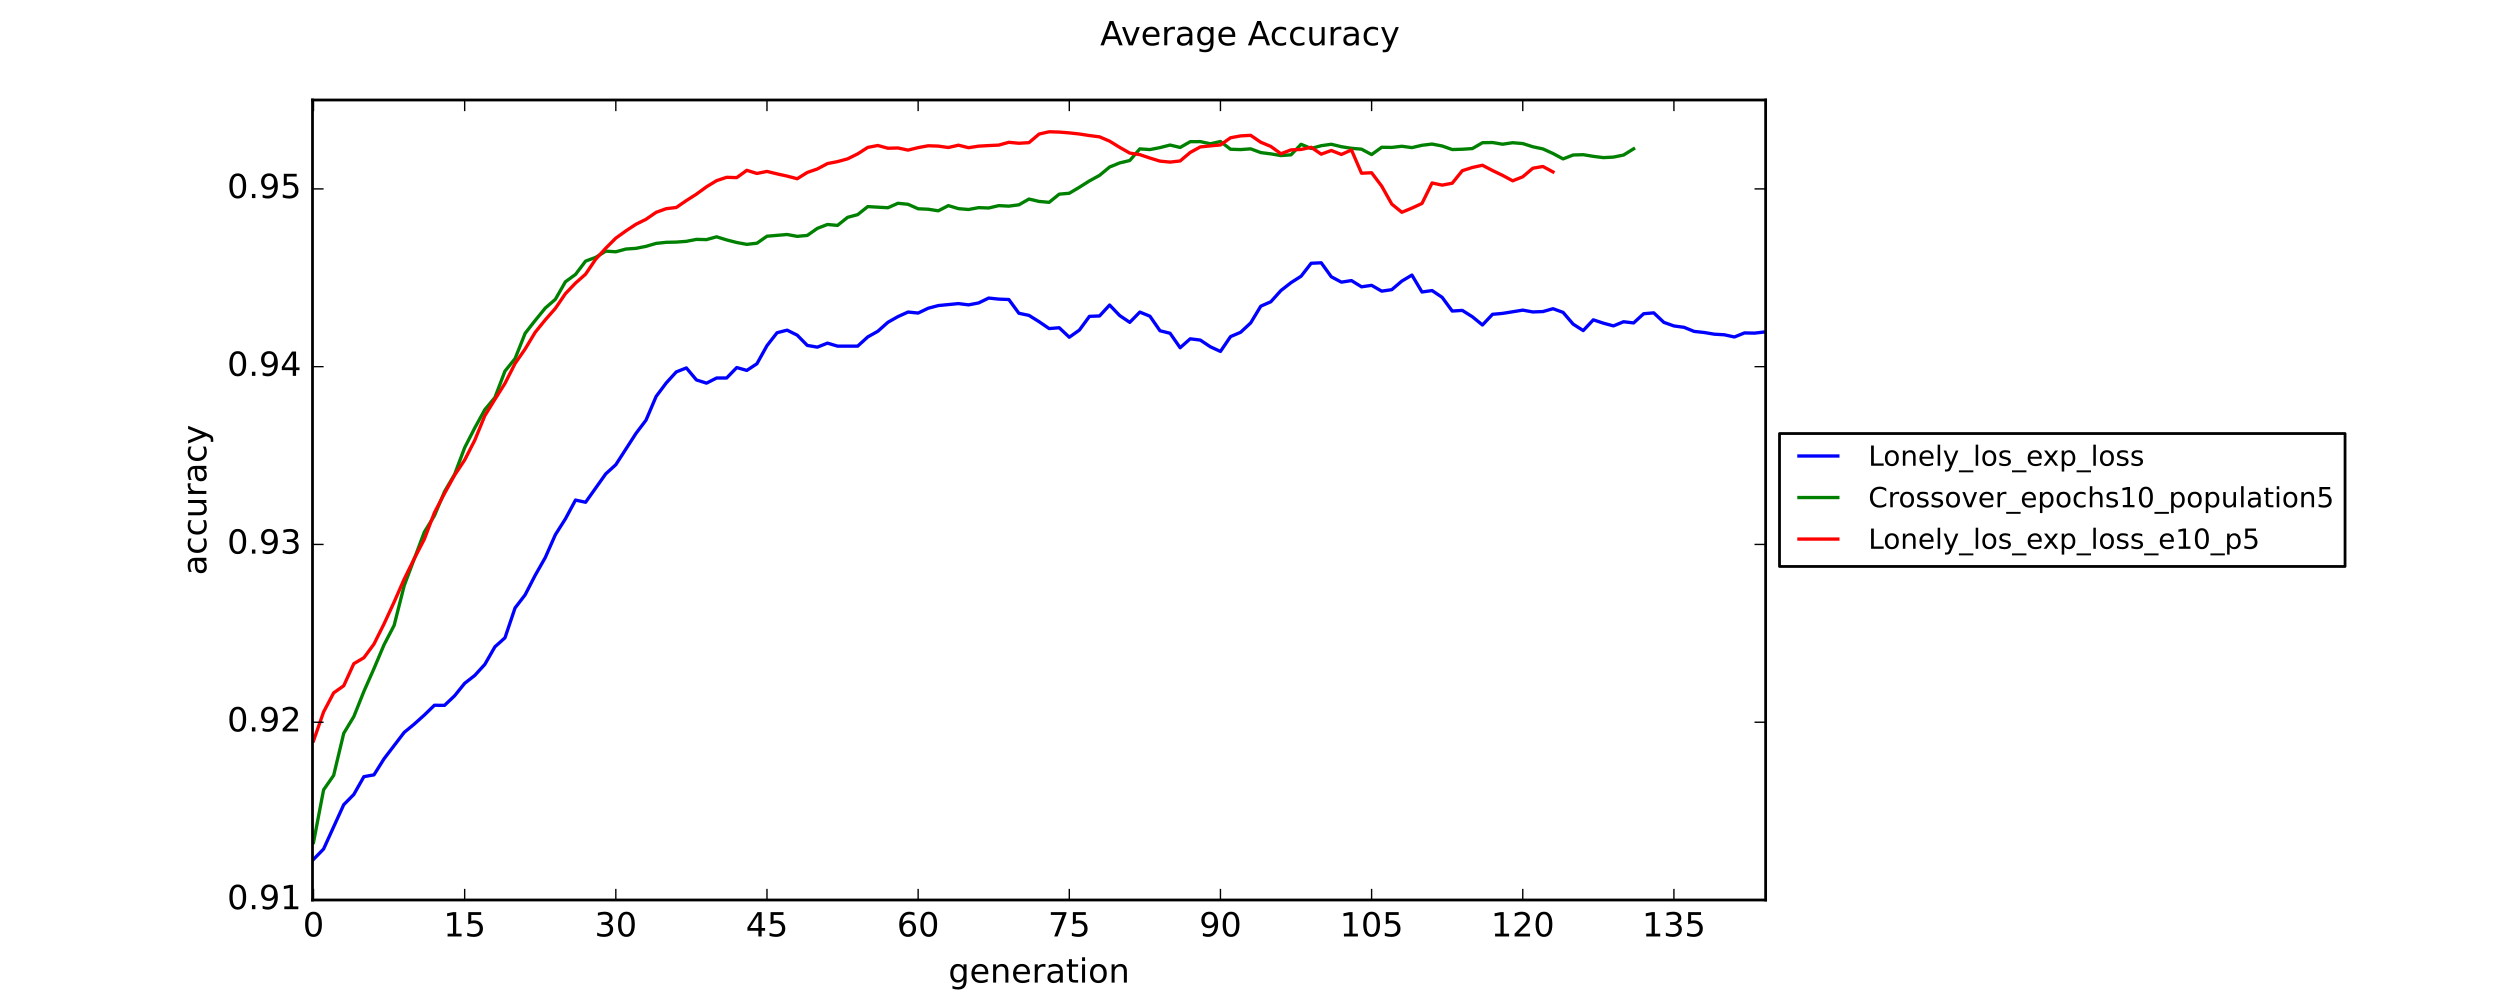 <?xml version="1.0" encoding="utf-8" standalone="no"?>
<!DOCTYPE svg PUBLIC "-//W3C//DTD SVG 1.1//EN"
  "http://www.w3.org/Graphics/SVG/1.1/DTD/svg11.dtd">
<!-- Created with matplotlib (https://matplotlib.org/) -->
<svg height="360pt" version="1.1" viewBox="0 0 900 360" width="900pt" xmlns="http://www.w3.org/2000/svg" xmlns:xlink="http://www.w3.org/1999/xlink">
 <defs>
  <style type="text/css">
*{stroke-linecap:butt;stroke-linejoin:round;}
  </style>
 </defs>
 <g id="figure_1">
  <g id="patch_1">
   <path d="M 0 360 
L 900 360 
L 900 0 
L 0 0 
z
" style="fill:#ffffff;"/>
  </g>
  <g id="axes_1">
   <g id="patch_2">
    <path d="M 112.5 324 
L 635.625 324 
L 635.625 36 
L 112.5 36 
z
" style="fill:#ffffff;"/>
   </g>
   <g id="line2d_1">
    <path clip-path="url(#p4b71d5c766)" d="M 112.863 309.371 
L 116.491 305.638 
L 123.746 289.686 
L 127.374 286.001 
L 131.002 279.601 
L 134.629 278.944 
L 138.257 273.158 
L 145.513 263.653 
L 149.141 260.665 
L 152.768 257.404 
L 156.396 253.891 
L 160.024 253.933 
L 163.652 250.485 
L 167.279 245.992 
L 170.907 243.157 
L 174.535 239.184 
L 178.163 232.86 
L 181.79 229.601 
L 185.418 218.868 
L 189.046 214.138 
L 192.674 207.093 
L 196.302 200.708 
L 199.929 192.498 
L 203.557 186.767 
L 207.185 180.026 
L 210.813 180.813 
L 218.068 170.59 
L 221.696 167.288 
L 228.952 156.027 
L 232.579 151.227 
L 236.207 142.715 
L 239.835 137.873 
L 243.463 133.88 
L 247.09 132.459 
L 250.718 136.783 
L 254.346 137.928 
L 257.974 136.085 
L 261.602 136.067 
L 265.229 132.318 
L 268.857 133.347 
L 272.485 130.953 
L 276.113 124.433 
L 279.74 119.785 
L 283.368 118.859 
L 286.996 120.654 
L 290.624 124.351 
L 294.251 124.972 
L 297.879 123.527 
L 301.507 124.606 
L 308.763 124.602 
L 312.39 121.295 
L 316.018 119.255 
L 319.646 116.026 
L 323.274 113.972 
L 326.901 112.333 
L 330.529 112.699 
L 334.157 110.963 
L 337.785 110.004 
L 345.04 109.292 
L 348.668 109.752 
L 352.296 109.061 
L 355.924 107.304 
L 359.551 107.679 
L 363.179 107.829 
L 366.807 112.778 
L 370.435 113.539 
L 374.062 115.799 
L 377.69 118.287 
L 381.318 117.983 
L 384.946 121.401 
L 388.574 118.835 
L 392.201 113.885 
L 395.829 113.748 
L 399.457 109.816 
L 403.085 113.595 
L 406.712 116.047 
L 410.34 112.353 
L 413.968 113.824 
L 417.596 119.071 
L 421.224 119.972 
L 424.851 125.184 
L 428.479 121.973 
L 432.107 122.429 
L 435.735 124.845 
L 439.362 126.513 
L 442.99 121.178 
L 446.618 119.63 
L 450.246 116.249 
L 453.874 110.229 
L 457.501 108.634 
L 461.129 104.597 
L 464.757 101.763 
L 468.385 99.449 
L 472.012 94.779 
L 475.64 94.604 
L 479.268 99.638 
L 482.896 101.572 
L 486.523 101.011 
L 490.151 103.25 
L 493.779 102.722 
L 497.407 104.81 
L 501.035 104.282 
L 504.662 101.193 
L 508.29 99.031 
L 511.918 105.114 
L 515.546 104.602 
L 519.173 107.044 
L 522.801 111.974 
L 526.429 111.745 
L 530.057 114.034 
L 533.685 116.993 
L 537.312 113.148 
L 540.94 112.821 
L 548.196 111.648 
L 551.823 112.297 
L 555.451 112.163 
L 559.079 111.135 
L 562.707 112.457 
L 566.335 116.696 
L 569.962 119.005 
L 573.59 115.14 
L 577.218 116.343 
L 580.846 117.321 
L 584.473 115.828 
L 588.101 116.251 
L 591.729 112.935 
L 595.357 112.632 
L 598.984 116.05 
L 602.612 117.34 
L 606.24 117.834 
L 609.868 119.301 
L 613.496 119.699 
L 617.123 120.305 
L 620.751 120.521 
L 624.379 121.313 
L 628.007 119.856 
L 631.634 119.924 
L 635.262 119.507 
L 635.262 119.507 
" style="fill:none;stroke:#0000ff;stroke-linecap:square;stroke-width:1.2;"/>
   </g>
   <g id="line2d_2">
    <path clip-path="url(#p4b71d5c766)" d="M 112.863 303.276 
L 116.491 284.343 
L 120.118 279.128 
L 123.746 263.981 
L 127.374 257.969 
L 131.002 248.903 
L 134.629 240.697 
L 138.257 232.109 
L 141.885 225.138 
L 145.513 210.81 
L 152.768 191.53 
L 156.396 185.64 
L 160.024 176.974 
L 163.652 170.764 
L 167.279 161.166 
L 170.907 154.065 
L 174.535 147.477 
L 178.163 143.104 
L 181.79 133.596 
L 185.418 129.111 
L 189.046 119.999 
L 192.674 115.355 
L 196.302 110.901 
L 199.929 107.759 
L 203.557 101.43 
L 207.185 98.791 
L 210.813 93.998 
L 214.44 92.654 
L 218.068 90.415 
L 221.696 90.645 
L 225.324 89.656 
L 228.952 89.407 
L 232.579 88.685 
L 236.207 87.62 
L 239.835 87.233 
L 243.463 87.152 
L 247.09 86.884 
L 250.718 86.178 
L 254.346 86.258 
L 257.974 85.251 
L 261.602 86.381 
L 265.229 87.3 
L 268.857 87.968 
L 272.485 87.559 
L 276.113 85.04 
L 283.368 84.418 
L 286.996 85.087 
L 290.624 84.753 
L 294.251 82.208 
L 297.879 80.812 
L 301.507 81.143 
L 305.135 78.238 
L 308.763 77.27 
L 312.39 74.371 
L 319.646 74.789 
L 323.274 73.177 
L 326.901 73.549 
L 330.529 75.157 
L 334.157 75.323 
L 337.785 75.889 
L 341.413 74.022 
L 345.04 75.112 
L 348.668 75.424 
L 352.296 74.748 
L 355.924 74.881 
L 359.551 74.026 
L 363.179 74.211 
L 366.807 73.734 
L 370.435 71.658 
L 374.062 72.517 
L 377.69 72.838 
L 381.318 69.891 
L 384.946 69.573 
L 388.574 67.411 
L 392.201 65.12 
L 395.829 63.14 
L 399.457 60.121 
L 403.085 58.65 
L 406.712 57.786 
L 410.34 53.597 
L 413.968 53.847 
L 417.596 53.144 
L 421.224 52.211 
L 424.851 53.08 
L 428.479 51.01 
L 432.107 50.981 
L 435.735 51.765 
L 439.362 50.948 
L 442.99 53.733 
L 446.618 53.85 
L 450.246 53.581 
L 453.874 54.928 
L 457.501 55.395 
L 461.129 56.003 
L 464.757 55.735 
L 468.385 51.951 
L 472.012 53.446 
L 475.64 52.451 
L 479.268 51.932 
L 482.896 52.814 
L 486.523 53.389 
L 490.151 53.701 
L 493.779 55.641 
L 497.407 53.02 
L 501.035 53.064 
L 504.662 52.659 
L 508.29 53.139 
L 511.918 52.299 
L 515.546 51.863 
L 519.173 52.557 
L 522.801 53.834 
L 526.429 53.73 
L 530.057 53.484 
L 533.685 51.377 
L 537.312 51.306 
L 540.94 51.92 
L 544.568 51.378 
L 548.196 51.682 
L 551.823 52.837 
L 555.451 53.608 
L 559.079 55.256 
L 562.707 57.201 
L 566.335 55.802 
L 569.962 55.688 
L 573.59 56.29 
L 577.218 56.744 
L 580.846 56.554 
L 584.473 55.818 
L 588.101 53.576 
L 588.101 53.576 
" style="fill:none;stroke:#008000;stroke-linecap:square;stroke-width:1.2;"/>
   </g>
   <g id="line2d_3">
    <path clip-path="url(#p4b71d5c766)" d="M 112.863 266.705 
L 116.491 256.305 
L 120.118 249.431 
L 123.746 246.871 
L 127.374 238.919 
L 131.002 236.786 
L 134.629 231.863 
L 138.257 224.588 
L 141.885 216.733 
L 145.513 208.474 
L 149.141 201.089 
L 152.768 194.077 
L 156.396 184.556 
L 160.024 177.635 
L 163.652 171.069 
L 167.279 165.587 
L 170.907 158.514 
L 174.535 149.659 
L 178.163 143.781 
L 181.79 138.019 
L 185.418 130.869 
L 189.046 125.643 
L 192.674 119.617 
L 196.302 115.148 
L 199.929 111.016 
L 203.557 105.706 
L 207.185 101.908 
L 210.813 98.695 
L 214.44 93.34 
L 218.068 89.35 
L 221.696 85.724 
L 225.324 83.122 
L 228.952 80.729 
L 232.579 78.935 
L 236.207 76.431 
L 239.835 75.13 
L 243.463 74.693 
L 247.09 72.203 
L 250.718 69.886 
L 254.346 67.247 
L 257.974 65.035 
L 261.602 63.83 
L 265.229 63.946 
L 268.857 61.314 
L 272.485 62.446 
L 276.113 61.709 
L 279.74 62.596 
L 283.368 63.393 
L 286.996 64.344 
L 290.624 62.077 
L 294.251 60.823 
L 297.879 58.893 
L 301.507 58.184 
L 305.135 57.188 
L 308.763 55.398 
L 312.39 53.069 
L 316.018 52.376 
L 319.646 53.367 
L 323.274 53.27 
L 326.901 54.041 
L 330.529 53.143 
L 334.157 52.477 
L 337.785 52.595 
L 341.413 53.105 
L 345.04 52.264 
L 348.668 53.171 
L 352.296 52.612 
L 355.924 52.407 
L 359.551 52.237 
L 363.179 51.225 
L 366.807 51.573 
L 370.435 51.356 
L 374.062 48.262 
L 377.69 47.435 
L 381.318 47.545 
L 384.946 47.841 
L 388.574 48.237 
L 392.201 48.801 
L 395.829 49.261 
L 399.457 50.814 
L 403.085 53.044 
L 406.712 55.107 
L 410.34 55.666 
L 413.968 56.894 
L 417.596 58.009 
L 421.224 58.354 
L 424.851 57.949 
L 428.479 54.881 
L 432.107 52.894 
L 435.735 52.517 
L 439.362 52.18 
L 442.99 49.598 
L 446.618 48.924 
L 450.246 48.723 
L 453.874 51.203 
L 457.501 52.714 
L 461.129 55.354 
L 464.757 53.958 
L 468.385 53.801 
L 472.012 53.027 
L 475.64 55.492 
L 479.268 54.18 
L 482.896 55.606 
L 486.523 53.984 
L 490.151 62.356 
L 493.779 62.193 
L 497.407 67.001 
L 501.035 73.466 
L 504.662 76.426 
L 508.29 74.91 
L 511.918 73.237 
L 515.546 65.869 
L 519.173 66.644 
L 522.801 65.96 
L 526.429 61.445 
L 530.057 60.292 
L 533.685 59.496 
L 537.312 61.393 
L 540.94 63.136 
L 544.568 65.09 
L 548.196 63.645 
L 551.823 60.561 
L 555.451 59.932 
L 559.079 61.889 
" style="fill:none;stroke:#ff0000;stroke-linecap:square;stroke-width:1.2;"/>
   </g>
   <g id="patch_3">
    <path d="M 112.5 324 
L 112.5 36 
" style="fill:none;stroke:#000000;stroke-linecap:square;stroke-linejoin:miter;"/>
   </g>
   <g id="patch_4">
    <path d="M 635.625 324 
L 635.625 36 
" style="fill:none;stroke:#000000;stroke-linecap:square;stroke-linejoin:miter;"/>
   </g>
   <g id="patch_5">
    <path d="M 112.5 324 
L 635.625 324 
" style="fill:none;stroke:#000000;stroke-linecap:square;stroke-linejoin:miter;"/>
   </g>
   <g id="patch_6">
    <path d="M 112.5 36 
L 635.625 36 
" style="fill:none;stroke:#000000;stroke-linecap:square;stroke-linejoin:miter;"/>
   </g>
   <g id="matplotlib.axis_1">
    <g id="xtick_1">
     <g id="line2d_4">
      <defs>
       <path d="M 0 0 
L 0 -4 
" id="m021e959f87" style="stroke:#000000;stroke-width:0.5;"/>
      </defs>
      <g>
       <use style="stroke:#000000;stroke-width:0.5;" x="112.863" xlink:href="#m021e959f87" y="324"/>
      </g>
     </g>
     <g id="line2d_5">
      <defs>
       <path d="M 0 0 
L 0 4 
" id="m5c33f6fa33" style="stroke:#000000;stroke-width:0.5;"/>
      </defs>
      <g>
       <use style="stroke:#000000;stroke-width:0.5;" x="112.863" xlink:href="#m5c33f6fa33" y="36"/>
      </g>
     </g>
     <g id="text_1">
      <!-- 0 -->
      <defs>
       <path d="M 31.781 66.406 
Q 24.172 66.406 20.328 58.906 
Q 16.5 51.422 16.5 36.375 
Q 16.5 21.391 20.328 13.891 
Q 24.172 6.391 31.781 6.391 
Q 39.453 6.391 43.281 13.891 
Q 47.125 21.391 47.125 36.375 
Q 47.125 51.422 43.281 58.906 
Q 39.453 66.406 31.781 66.406 
z
M 31.781 74.219 
Q 44.047 74.219 50.516 64.516 
Q 56.984 54.828 56.984 36.375 
Q 56.984 17.969 50.516 8.266 
Q 44.047 -1.422 31.781 -1.422 
Q 19.531 -1.422 13.062 8.266 
Q 6.594 17.969 6.594 36.375 
Q 6.594 54.828 13.062 64.516 
Q 19.531 74.219 31.781 74.219 
z
" id="DejaVuSans-48"/>
      </defs>
      <g transform="translate(109.045 337.118)scale(0.12 -0.12)">
       <use xlink:href="#DejaVuSans-48"/>
      </g>
     </g>
    </g>
    <g id="xtick_2">
     <g id="line2d_6">
      <g>
       <use style="stroke:#000000;stroke-width:0.5;" x="167.279" xlink:href="#m021e959f87" y="324"/>
      </g>
     </g>
     <g id="line2d_7">
      <g>
       <use style="stroke:#000000;stroke-width:0.5;" x="167.279" xlink:href="#m5c33f6fa33" y="36"/>
      </g>
     </g>
     <g id="text_2">
      <!-- 15 -->
      <defs>
       <path d="M 12.406 8.297 
L 28.516 8.297 
L 28.516 63.922 
L 10.984 60.406 
L 10.984 69.391 
L 28.422 72.906 
L 38.281 72.906 
L 38.281 8.297 
L 54.391 8.297 
L 54.391 0 
L 12.406 0 
z
" id="DejaVuSans-49"/>
       <path d="M 10.797 72.906 
L 49.516 72.906 
L 49.516 64.594 
L 19.828 64.594 
L 19.828 46.734 
Q 21.969 47.469 24.109 47.828 
Q 26.266 48.188 28.422 48.188 
Q 40.625 48.188 47.75 41.5 
Q 54.891 34.812 54.891 23.391 
Q 54.891 11.625 47.562 5.094 
Q 40.234 -1.422 26.906 -1.422 
Q 22.312 -1.422 17.547 -0.641 
Q 12.797 0.141 7.719 1.703 
L 7.719 11.625 
Q 12.109 9.234 16.797 8.062 
Q 21.484 6.891 26.703 6.891 
Q 35.156 6.891 40.078 11.328 
Q 45.016 15.766 45.016 23.391 
Q 45.016 31 40.078 35.438 
Q 35.156 39.891 26.703 39.891 
Q 22.75 39.891 18.812 39.016 
Q 14.891 38.141 10.797 36.281 
z
" id="DejaVuSans-53"/>
      </defs>
      <g transform="translate(159.644 337.118)scale(0.12 -0.12)">
       <use xlink:href="#DejaVuSans-49"/>
       <use x="63.623" xlink:href="#DejaVuSans-53"/>
      </g>
     </g>
    </g>
    <g id="xtick_3">
     <g id="line2d_8">
      <g>
       <use style="stroke:#000000;stroke-width:0.5;" x="221.696" xlink:href="#m021e959f87" y="324"/>
      </g>
     </g>
     <g id="line2d_9">
      <g>
       <use style="stroke:#000000;stroke-width:0.5;" x="221.696" xlink:href="#m5c33f6fa33" y="36"/>
      </g>
     </g>
     <g id="text_3">
      <!-- 30 -->
      <defs>
       <path d="M 40.578 39.312 
Q 47.656 37.797 51.625 33 
Q 55.609 28.219 55.609 21.188 
Q 55.609 10.406 48.188 4.484 
Q 40.766 -1.422 27.094 -1.422 
Q 22.516 -1.422 17.656 -0.516 
Q 12.797 0.391 7.625 2.203 
L 7.625 11.719 
Q 11.719 9.328 16.594 8.109 
Q 21.484 6.891 26.812 6.891 
Q 36.078 6.891 40.938 10.547 
Q 45.797 14.203 45.797 21.188 
Q 45.797 27.641 41.281 31.266 
Q 36.766 34.906 28.719 34.906 
L 20.219 34.906 
L 20.219 43.016 
L 29.109 43.016 
Q 36.375 43.016 40.234 45.922 
Q 44.094 48.828 44.094 54.297 
Q 44.094 59.906 40.109 62.906 
Q 36.141 65.922 28.719 65.922 
Q 24.656 65.922 20.016 65.031 
Q 15.375 64.156 9.812 62.312 
L 9.812 71.094 
Q 15.438 72.656 20.344 73.438 
Q 25.25 74.219 29.594 74.219 
Q 40.828 74.219 47.359 69.109 
Q 53.906 64.016 53.906 55.328 
Q 53.906 49.266 50.438 45.094 
Q 46.969 40.922 40.578 39.312 
z
" id="DejaVuSans-51"/>
      </defs>
      <g transform="translate(214.061 337.118)scale(0.12 -0.12)">
       <use xlink:href="#DejaVuSans-51"/>
       <use x="63.623" xlink:href="#DejaVuSans-48"/>
      </g>
     </g>
    </g>
    <g id="xtick_4">
     <g id="line2d_10">
      <g>
       <use style="stroke:#000000;stroke-width:0.5;" x="276.113" xlink:href="#m021e959f87" y="324"/>
      </g>
     </g>
     <g id="line2d_11">
      <g>
       <use style="stroke:#000000;stroke-width:0.5;" x="276.113" xlink:href="#m5c33f6fa33" y="36"/>
      </g>
     </g>
     <g id="text_4">
      <!-- 45 -->
      <defs>
       <path d="M 37.797 64.312 
L 12.891 25.391 
L 37.797 25.391 
z
M 35.203 72.906 
L 47.609 72.906 
L 47.609 25.391 
L 58.016 25.391 
L 58.016 17.188 
L 47.609 17.188 
L 47.609 0 
L 37.797 0 
L 37.797 17.188 
L 4.891 17.188 
L 4.891 26.703 
z
" id="DejaVuSans-52"/>
      </defs>
      <g transform="translate(268.478 337.118)scale(0.12 -0.12)">
       <use xlink:href="#DejaVuSans-52"/>
       <use x="63.623" xlink:href="#DejaVuSans-53"/>
      </g>
     </g>
    </g>
    <g id="xtick_5">
     <g id="line2d_12">
      <g>
       <use style="stroke:#000000;stroke-width:0.5;" x="330.529" xlink:href="#m021e959f87" y="324"/>
      </g>
     </g>
     <g id="line2d_13">
      <g>
       <use style="stroke:#000000;stroke-width:0.5;" x="330.529" xlink:href="#m5c33f6fa33" y="36"/>
      </g>
     </g>
     <g id="text_5">
      <!-- 60 -->
      <defs>
       <path d="M 33.016 40.375 
Q 26.375 40.375 22.484 35.828 
Q 18.609 31.297 18.609 23.391 
Q 18.609 15.531 22.484 10.953 
Q 26.375 6.391 33.016 6.391 
Q 39.656 6.391 43.531 10.953 
Q 47.406 15.531 47.406 23.391 
Q 47.406 31.297 43.531 35.828 
Q 39.656 40.375 33.016 40.375 
z
M 52.594 71.297 
L 52.594 62.312 
Q 48.875 64.062 45.094 64.984 
Q 41.312 65.922 37.594 65.922 
Q 27.828 65.922 22.672 59.328 
Q 17.531 52.734 16.797 39.406 
Q 19.672 43.656 24.016 45.922 
Q 28.375 48.188 33.594 48.188 
Q 44.578 48.188 50.953 41.516 
Q 57.328 34.859 57.328 23.391 
Q 57.328 12.156 50.688 5.359 
Q 44.047 -1.422 33.016 -1.422 
Q 20.359 -1.422 13.672 8.266 
Q 6.984 17.969 6.984 36.375 
Q 6.984 53.656 15.188 63.938 
Q 23.391 74.219 37.203 74.219 
Q 40.922 74.219 44.703 73.484 
Q 48.484 72.75 52.594 71.297 
z
" id="DejaVuSans-54"/>
      </defs>
      <g transform="translate(322.894 337.118)scale(0.12 -0.12)">
       <use xlink:href="#DejaVuSans-54"/>
       <use x="63.623" xlink:href="#DejaVuSans-48"/>
      </g>
     </g>
    </g>
    <g id="xtick_6">
     <g id="line2d_14">
      <g>
       <use style="stroke:#000000;stroke-width:0.5;" x="384.946" xlink:href="#m021e959f87" y="324"/>
      </g>
     </g>
     <g id="line2d_15">
      <g>
       <use style="stroke:#000000;stroke-width:0.5;" x="384.946" xlink:href="#m5c33f6fa33" y="36"/>
      </g>
     </g>
     <g id="text_6">
      <!-- 75 -->
      <defs>
       <path d="M 8.203 72.906 
L 55.078 72.906 
L 55.078 68.703 
L 28.609 0 
L 18.312 0 
L 43.219 64.594 
L 8.203 64.594 
z
" id="DejaVuSans-55"/>
      </defs>
      <g transform="translate(377.311 337.118)scale(0.12 -0.12)">
       <use xlink:href="#DejaVuSans-55"/>
       <use x="63.623" xlink:href="#DejaVuSans-53"/>
      </g>
     </g>
    </g>
    <g id="xtick_7">
     <g id="line2d_16">
      <g>
       <use style="stroke:#000000;stroke-width:0.5;" x="439.362" xlink:href="#m021e959f87" y="324"/>
      </g>
     </g>
     <g id="line2d_17">
      <g>
       <use style="stroke:#000000;stroke-width:0.5;" x="439.362" xlink:href="#m5c33f6fa33" y="36"/>
      </g>
     </g>
     <g id="text_7">
      <!-- 90 -->
      <defs>
       <path d="M 10.984 1.516 
L 10.984 10.5 
Q 14.703 8.734 18.5 7.812 
Q 22.312 6.891 25.984 6.891 
Q 35.75 6.891 40.891 13.453 
Q 46.047 20.016 46.781 33.406 
Q 43.953 29.203 39.594 26.953 
Q 35.25 24.703 29.984 24.703 
Q 19.047 24.703 12.672 31.312 
Q 6.297 37.938 6.297 49.422 
Q 6.297 60.641 12.938 67.422 
Q 19.578 74.219 30.609 74.219 
Q 43.266 74.219 49.922 64.516 
Q 56.594 54.828 56.594 36.375 
Q 56.594 19.141 48.406 8.859 
Q 40.234 -1.422 26.422 -1.422 
Q 22.703 -1.422 18.891 -0.688 
Q 15.094 0.047 10.984 1.516 
z
M 30.609 32.422 
Q 37.25 32.422 41.125 36.953 
Q 45.016 41.5 45.016 49.422 
Q 45.016 57.281 41.125 61.844 
Q 37.25 66.406 30.609 66.406 
Q 23.969 66.406 20.094 61.844 
Q 16.219 57.281 16.219 49.422 
Q 16.219 41.5 20.094 36.953 
Q 23.969 32.422 30.609 32.422 
z
" id="DejaVuSans-57"/>
      </defs>
      <g transform="translate(431.727 337.118)scale(0.12 -0.12)">
       <use xlink:href="#DejaVuSans-57"/>
       <use x="63.623" xlink:href="#DejaVuSans-48"/>
      </g>
     </g>
    </g>
    <g id="xtick_8">
     <g id="line2d_18">
      <g>
       <use style="stroke:#000000;stroke-width:0.5;" x="493.779" xlink:href="#m021e959f87" y="324"/>
      </g>
     </g>
     <g id="line2d_19">
      <g>
       <use style="stroke:#000000;stroke-width:0.5;" x="493.779" xlink:href="#m5c33f6fa33" y="36"/>
      </g>
     </g>
     <g id="text_8">
      <!-- 105 -->
      <g transform="translate(482.327 337.118)scale(0.12 -0.12)">
       <use xlink:href="#DejaVuSans-49"/>
       <use x="63.623" xlink:href="#DejaVuSans-48"/>
       <use x="127.246" xlink:href="#DejaVuSans-53"/>
      </g>
     </g>
    </g>
    <g id="xtick_9">
     <g id="line2d_20">
      <g>
       <use style="stroke:#000000;stroke-width:0.5;" x="548.196" xlink:href="#m021e959f87" y="324"/>
      </g>
     </g>
     <g id="line2d_21">
      <g>
       <use style="stroke:#000000;stroke-width:0.5;" x="548.196" xlink:href="#m5c33f6fa33" y="36"/>
      </g>
     </g>
     <g id="text_9">
      <!-- 120 -->
      <defs>
       <path d="M 19.188 8.297 
L 53.609 8.297 
L 53.609 0 
L 7.328 0 
L 7.328 8.297 
Q 12.938 14.109 22.625 23.891 
Q 32.328 33.688 34.812 36.531 
Q 39.547 41.844 41.422 45.531 
Q 43.312 49.219 43.312 52.781 
Q 43.312 58.594 39.234 62.25 
Q 35.156 65.922 28.609 65.922 
Q 23.969 65.922 18.812 64.312 
Q 13.672 62.703 7.812 59.422 
L 7.812 69.391 
Q 13.766 71.781 18.938 73 
Q 24.125 74.219 28.422 74.219 
Q 39.75 74.219 46.484 68.547 
Q 53.219 62.891 53.219 53.422 
Q 53.219 48.922 51.531 44.891 
Q 49.859 40.875 45.406 35.406 
Q 44.188 33.984 37.641 27.219 
Q 31.109 20.453 19.188 8.297 
z
" id="DejaVuSans-50"/>
      </defs>
      <g transform="translate(536.743 337.118)scale(0.12 -0.12)">
       <use xlink:href="#DejaVuSans-49"/>
       <use x="63.623" xlink:href="#DejaVuSans-50"/>
       <use x="127.246" xlink:href="#DejaVuSans-48"/>
      </g>
     </g>
    </g>
    <g id="xtick_10">
     <g id="line2d_22">
      <g>
       <use style="stroke:#000000;stroke-width:0.5;" x="602.612" xlink:href="#m021e959f87" y="324"/>
      </g>
     </g>
     <g id="line2d_23">
      <g>
       <use style="stroke:#000000;stroke-width:0.5;" x="602.612" xlink:href="#m5c33f6fa33" y="36"/>
      </g>
     </g>
     <g id="text_10">
      <!-- 135 -->
      <g transform="translate(591.16 337.118)scale(0.12 -0.12)">
       <use xlink:href="#DejaVuSans-49"/>
       <use x="63.623" xlink:href="#DejaVuSans-51"/>
       <use x="127.246" xlink:href="#DejaVuSans-53"/>
      </g>
     </g>
    </g>
    <g id="text_11">
     <!-- generation -->
     <defs>
      <path d="M 45.406 27.984 
Q 45.406 37.75 41.375 43.109 
Q 37.359 48.484 30.078 48.484 
Q 22.859 48.484 18.828 43.109 
Q 14.797 37.75 14.797 27.984 
Q 14.797 18.266 18.828 12.891 
Q 22.859 7.516 30.078 7.516 
Q 37.359 7.516 41.375 12.891 
Q 45.406 18.266 45.406 27.984 
z
M 54.391 6.781 
Q 54.391 -7.172 48.188 -13.984 
Q 42 -20.797 29.203 -20.797 
Q 24.469 -20.797 20.266 -20.094 
Q 16.062 -19.391 12.109 -17.922 
L 12.109 -9.188 
Q 16.062 -11.328 19.922 -12.344 
Q 23.781 -13.375 27.781 -13.375 
Q 36.625 -13.375 41.016 -8.766 
Q 45.406 -4.156 45.406 5.172 
L 45.406 9.625 
Q 42.625 4.781 38.281 2.391 
Q 33.938 0 27.875 0 
Q 17.828 0 11.672 7.656 
Q 5.516 15.328 5.516 27.984 
Q 5.516 40.672 11.672 48.328 
Q 17.828 56 27.875 56 
Q 33.938 56 38.281 53.609 
Q 42.625 51.219 45.406 46.391 
L 45.406 54.688 
L 54.391 54.688 
z
" id="DejaVuSans-103"/>
      <path d="M 56.203 29.594 
L 56.203 25.203 
L 14.891 25.203 
Q 15.484 15.922 20.484 11.062 
Q 25.484 6.203 34.422 6.203 
Q 39.594 6.203 44.453 7.469 
Q 49.312 8.734 54.109 11.281 
L 54.109 2.781 
Q 49.266 0.734 44.188 -0.344 
Q 39.109 -1.422 33.891 -1.422 
Q 20.797 -1.422 13.156 6.188 
Q 5.516 13.812 5.516 26.812 
Q 5.516 40.234 12.766 48.109 
Q 20.016 56 32.328 56 
Q 43.359 56 49.781 48.891 
Q 56.203 41.797 56.203 29.594 
z
M 47.219 32.234 
Q 47.125 39.594 43.094 43.984 
Q 39.062 48.391 32.422 48.391 
Q 24.906 48.391 20.391 44.141 
Q 15.875 39.891 15.188 32.172 
z
" id="DejaVuSans-101"/>
      <path d="M 54.891 33.016 
L 54.891 0 
L 45.906 0 
L 45.906 32.719 
Q 45.906 40.484 42.875 44.328 
Q 39.844 48.188 33.797 48.188 
Q 26.516 48.188 22.312 43.547 
Q 18.109 38.922 18.109 30.906 
L 18.109 0 
L 9.078 0 
L 9.078 54.688 
L 18.109 54.688 
L 18.109 46.188 
Q 21.344 51.125 25.703 53.562 
Q 30.078 56 35.797 56 
Q 45.219 56 50.047 50.172 
Q 54.891 44.344 54.891 33.016 
z
" id="DejaVuSans-110"/>
      <path d="M 41.109 46.297 
Q 39.594 47.172 37.812 47.578 
Q 36.031 48 33.891 48 
Q 26.266 48 22.188 43.047 
Q 18.109 38.094 18.109 28.812 
L 18.109 0 
L 9.078 0 
L 9.078 54.688 
L 18.109 54.688 
L 18.109 46.188 
Q 20.953 51.172 25.484 53.578 
Q 30.031 56 36.531 56 
Q 37.453 56 38.578 55.875 
Q 39.703 55.766 41.062 55.516 
z
" id="DejaVuSans-114"/>
      <path d="M 34.281 27.484 
Q 23.391 27.484 19.188 25 
Q 14.984 22.516 14.984 16.5 
Q 14.984 11.719 18.141 8.906 
Q 21.297 6.109 26.703 6.109 
Q 34.188 6.109 38.703 11.406 
Q 43.219 16.703 43.219 25.484 
L 43.219 27.484 
z
M 52.203 31.203 
L 52.203 0 
L 43.219 0 
L 43.219 8.297 
Q 40.141 3.328 35.547 0.953 
Q 30.953 -1.422 24.312 -1.422 
Q 15.922 -1.422 10.953 3.297 
Q 6 8.016 6 15.922 
Q 6 25.141 12.172 29.828 
Q 18.359 34.516 30.609 34.516 
L 43.219 34.516 
L 43.219 35.406 
Q 43.219 41.609 39.141 45 
Q 35.062 48.391 27.688 48.391 
Q 23 48.391 18.547 47.266 
Q 14.109 46.141 10.016 43.891 
L 10.016 52.203 
Q 14.938 54.109 19.578 55.047 
Q 24.219 56 28.609 56 
Q 40.484 56 46.344 49.844 
Q 52.203 43.703 52.203 31.203 
z
" id="DejaVuSans-97"/>
      <path d="M 18.312 70.219 
L 18.312 54.688 
L 36.812 54.688 
L 36.812 47.703 
L 18.312 47.703 
L 18.312 18.016 
Q 18.312 11.328 20.141 9.422 
Q 21.969 7.516 27.594 7.516 
L 36.812 7.516 
L 36.812 0 
L 27.594 0 
Q 17.188 0 13.234 3.875 
Q 9.281 7.766 9.281 18.016 
L 9.281 47.703 
L 2.688 47.703 
L 2.688 54.688 
L 9.281 54.688 
L 9.281 70.219 
z
" id="DejaVuSans-116"/>
      <path d="M 9.422 54.688 
L 18.406 54.688 
L 18.406 0 
L 9.422 0 
z
M 9.422 75.984 
L 18.406 75.984 
L 18.406 64.594 
L 9.422 64.594 
z
" id="DejaVuSans-105"/>
      <path d="M 30.609 48.391 
Q 23.391 48.391 19.188 42.75 
Q 14.984 37.109 14.984 27.297 
Q 14.984 17.484 19.156 11.844 
Q 23.344 6.203 30.609 6.203 
Q 37.797 6.203 41.984 11.859 
Q 46.188 17.531 46.188 27.297 
Q 46.188 37.016 41.984 42.703 
Q 37.797 48.391 30.609 48.391 
z
M 30.609 56 
Q 42.328 56 49.016 48.375 
Q 55.719 40.766 55.719 27.297 
Q 55.719 13.875 49.016 6.219 
Q 42.328 -1.422 30.609 -1.422 
Q 18.844 -1.422 12.172 6.219 
Q 5.516 13.875 5.516 27.297 
Q 5.516 40.766 12.172 48.375 
Q 18.844 56 30.609 56 
z
" id="DejaVuSans-111"/>
     </defs>
     <g transform="translate(341.431 353.732)scale(0.12 -0.12)">
      <use xlink:href="#DejaVuSans-103"/>
      <use x="63.477" xlink:href="#DejaVuSans-101"/>
      <use x="125" xlink:href="#DejaVuSans-110"/>
      <use x="188.379" xlink:href="#DejaVuSans-101"/>
      <use x="249.902" xlink:href="#DejaVuSans-114"/>
      <use x="291.016" xlink:href="#DejaVuSans-97"/>
      <use x="352.295" xlink:href="#DejaVuSans-116"/>
      <use x="391.504" xlink:href="#DejaVuSans-105"/>
      <use x="419.287" xlink:href="#DejaVuSans-111"/>
      <use x="480.469" xlink:href="#DejaVuSans-110"/>
     </g>
    </g>
   </g>
   <g id="matplotlib.axis_2">
    <g id="ytick_1">
     <g id="line2d_24">
      <defs>
       <path d="M 0 0 
L 4 0 
" id="m2b0b641003" style="stroke:#000000;stroke-width:0.5;"/>
      </defs>
      <g>
       <use style="stroke:#000000;stroke-width:0.5;" x="112.5" xlink:href="#m2b0b641003" y="324"/>
      </g>
     </g>
     <g id="line2d_25">
      <defs>
       <path d="M 0 0 
L -4 0 
" id="me526531fc9" style="stroke:#000000;stroke-width:0.5;"/>
      </defs>
      <g>
       <use style="stroke:#000000;stroke-width:0.5;" x="635.625" xlink:href="#me526531fc9" y="324"/>
      </g>
     </g>
     <g id="text_12">
      <!-- 0.91 -->
      <defs>
       <path d="M 10.688 12.406 
L 21 12.406 
L 21 0 
L 10.688 0 
z
" id="DejaVuSans-46"/>
      </defs>
      <g transform="translate(81.781 327.311)scale(0.12 -0.12)">
       <use xlink:href="#DejaVuSans-48"/>
       <use x="63.623" xlink:href="#DejaVuSans-46"/>
       <use x="95.41" xlink:href="#DejaVuSans-57"/>
       <use x="159.033" xlink:href="#DejaVuSans-49"/>
      </g>
     </g>
    </g>
    <g id="ytick_2">
     <g id="line2d_26">
      <g>
       <use style="stroke:#000000;stroke-width:0.5;" x="112.5" xlink:href="#m2b0b641003" y="260"/>
      </g>
     </g>
     <g id="line2d_27">
      <g>
       <use style="stroke:#000000;stroke-width:0.5;" x="635.625" xlink:href="#me526531fc9" y="260"/>
      </g>
     </g>
     <g id="text_13">
      <!-- 0.92 -->
      <g transform="translate(81.781 263.311)scale(0.12 -0.12)">
       <use xlink:href="#DejaVuSans-48"/>
       <use x="63.623" xlink:href="#DejaVuSans-46"/>
       <use x="95.41" xlink:href="#DejaVuSans-57"/>
       <use x="159.033" xlink:href="#DejaVuSans-50"/>
      </g>
     </g>
    </g>
    <g id="ytick_3">
     <g id="line2d_28">
      <g>
       <use style="stroke:#000000;stroke-width:0.5;" x="112.5" xlink:href="#m2b0b641003" y="196"/>
      </g>
     </g>
     <g id="line2d_29">
      <g>
       <use style="stroke:#000000;stroke-width:0.5;" x="635.625" xlink:href="#me526531fc9" y="196"/>
      </g>
     </g>
     <g id="text_14">
      <!-- 0.93 -->
      <g transform="translate(81.781 199.311)scale(0.12 -0.12)">
       <use xlink:href="#DejaVuSans-48"/>
       <use x="63.623" xlink:href="#DejaVuSans-46"/>
       <use x="95.41" xlink:href="#DejaVuSans-57"/>
       <use x="159.033" xlink:href="#DejaVuSans-51"/>
      </g>
     </g>
    </g>
    <g id="ytick_4">
     <g id="line2d_30">
      <g>
       <use style="stroke:#000000;stroke-width:0.5;" x="112.5" xlink:href="#m2b0b641003" y="132"/>
      </g>
     </g>
     <g id="line2d_31">
      <g>
       <use style="stroke:#000000;stroke-width:0.5;" x="635.625" xlink:href="#me526531fc9" y="132"/>
      </g>
     </g>
     <g id="text_15">
      <!-- 0.94 -->
      <g transform="translate(81.781 135.311)scale(0.12 -0.12)">
       <use xlink:href="#DejaVuSans-48"/>
       <use x="63.623" xlink:href="#DejaVuSans-46"/>
       <use x="95.41" xlink:href="#DejaVuSans-57"/>
       <use x="159.033" xlink:href="#DejaVuSans-52"/>
      </g>
     </g>
    </g>
    <g id="ytick_5">
     <g id="line2d_32">
      <g>
       <use style="stroke:#000000;stroke-width:0.5;" x="112.5" xlink:href="#m2b0b641003" y="68"/>
      </g>
     </g>
     <g id="line2d_33">
      <g>
       <use style="stroke:#000000;stroke-width:0.5;" x="635.625" xlink:href="#me526531fc9" y="68"/>
      </g>
     </g>
     <g id="text_16">
      <!-- 0.95 -->
      <g transform="translate(81.781 71.311)scale(0.12 -0.12)">
       <use xlink:href="#DejaVuSans-48"/>
       <use x="63.623" xlink:href="#DejaVuSans-46"/>
       <use x="95.41" xlink:href="#DejaVuSans-57"/>
       <use x="159.033" xlink:href="#DejaVuSans-53"/>
      </g>
     </g>
    </g>
    <g id="text_17">
     <!-- accuracy -->
     <defs>
      <path d="M 48.781 52.594 
L 48.781 44.188 
Q 44.969 46.297 41.141 47.344 
Q 37.312 48.391 33.406 48.391 
Q 24.656 48.391 19.812 42.844 
Q 14.984 37.312 14.984 27.297 
Q 14.984 17.281 19.812 11.734 
Q 24.656 6.203 33.406 6.203 
Q 37.312 6.203 41.141 7.25 
Q 44.969 8.297 48.781 10.406 
L 48.781 2.094 
Q 45.016 0.344 40.984 -0.531 
Q 36.969 -1.422 32.422 -1.422 
Q 20.062 -1.422 12.781 6.344 
Q 5.516 14.109 5.516 27.297 
Q 5.516 40.672 12.859 48.328 
Q 20.219 56 33.016 56 
Q 37.156 56 41.109 55.141 
Q 45.062 54.297 48.781 52.594 
z
" id="DejaVuSans-99"/>
      <path d="M 8.5 21.578 
L 8.5 54.688 
L 17.484 54.688 
L 17.484 21.922 
Q 17.484 14.156 20.5 10.266 
Q 23.531 6.391 29.594 6.391 
Q 36.859 6.391 41.078 11.031 
Q 45.312 15.672 45.312 23.688 
L 45.312 54.688 
L 54.297 54.688 
L 54.297 0 
L 45.312 0 
L 45.312 8.406 
Q 42.047 3.422 37.719 1 
Q 33.406 -1.422 27.688 -1.422 
Q 18.266 -1.422 13.375 4.438 
Q 8.5 10.297 8.5 21.578 
z
M 31.109 56 
z
" id="DejaVuSans-117"/>
      <path d="M 32.172 -5.078 
Q 28.375 -14.844 24.75 -17.812 
Q 21.141 -20.797 15.094 -20.797 
L 7.906 -20.797 
L 7.906 -13.281 
L 13.188 -13.281 
Q 16.891 -13.281 18.938 -11.516 
Q 21 -9.766 23.484 -3.219 
L 25.094 0.875 
L 2.984 54.688 
L 12.5 54.688 
L 29.594 11.922 
L 46.688 54.688 
L 56.203 54.688 
z
" id="DejaVuSans-121"/>
     </defs>
     <g transform="translate(74.286 207.071)rotate(-90)scale(0.12 -0.12)">
      <use xlink:href="#DejaVuSans-97"/>
      <use x="61.279" xlink:href="#DejaVuSans-99"/>
      <use x="116.26" xlink:href="#DejaVuSans-99"/>
      <use x="171.24" xlink:href="#DejaVuSans-117"/>
      <use x="234.619" xlink:href="#DejaVuSans-114"/>
      <use x="275.732" xlink:href="#DejaVuSans-97"/>
      <use x="337.012" xlink:href="#DejaVuSans-99"/>
      <use x="391.992" xlink:href="#DejaVuSans-121"/>
     </g>
    </g>
   </g>
   <g id="legend_1">
    <g id="patch_7">
     <path d="M 640.623 203.925 
L 844.217 203.925 
L 844.217 156.075 
L 640.623 156.075 
z
" style="fill:#ffffff;stroke:#000000;stroke-linejoin:miter;"/>
    </g>
    <g id="line2d_34">
     <path d="M 647.62 164.17 
L 661.615 164.17 
" style="fill:none;stroke:#0000ff;stroke-linecap:square;stroke-width:1.2;"/>
    </g>
    <g id="line2d_35"/>
    <g id="text_18">
     <!-- Lonely_los_exp_loss -->
     <defs>
      <path d="M 9.812 72.906 
L 19.672 72.906 
L 19.672 8.297 
L 55.172 8.297 
L 55.172 0 
L 9.812 0 
z
" id="DejaVuSans-76"/>
      <path d="M 9.422 75.984 
L 18.406 75.984 
L 18.406 0 
L 9.422 0 
z
" id="DejaVuSans-108"/>
      <path d="M 50.984 -16.609 
L 50.984 -23.578 
L -0.984 -23.578 
L -0.984 -16.609 
z
" id="DejaVuSans-95"/>
      <path d="M 44.281 53.078 
L 44.281 44.578 
Q 40.484 46.531 36.375 47.5 
Q 32.281 48.484 27.875 48.484 
Q 21.188 48.484 17.844 46.438 
Q 14.5 44.391 14.5 40.281 
Q 14.5 37.156 16.891 35.375 
Q 19.281 33.594 26.516 31.984 
L 29.594 31.297 
Q 39.156 29.25 43.188 25.516 
Q 47.219 21.781 47.219 15.094 
Q 47.219 7.469 41.188 3.016 
Q 35.156 -1.422 24.609 -1.422 
Q 20.219 -1.422 15.453 -0.562 
Q 10.688 0.297 5.422 2 
L 5.422 11.281 
Q 10.406 8.688 15.234 7.391 
Q 20.062 6.109 24.812 6.109 
Q 31.156 6.109 34.562 8.281 
Q 37.984 10.453 37.984 14.406 
Q 37.984 18.062 35.516 20.016 
Q 33.062 21.969 24.703 23.781 
L 21.578 24.516 
Q 13.234 26.266 9.516 29.906 
Q 5.812 33.547 5.812 39.891 
Q 5.812 47.609 11.281 51.797 
Q 16.75 56 26.812 56 
Q 31.781 56 36.172 55.266 
Q 40.578 54.547 44.281 53.078 
z
" id="DejaVuSans-115"/>
      <path d="M 54.891 54.688 
L 35.109 28.078 
L 55.906 0 
L 45.312 0 
L 29.391 21.484 
L 13.484 0 
L 2.875 0 
L 24.125 28.609 
L 4.688 54.688 
L 15.281 54.688 
L 29.781 35.203 
L 44.281 54.688 
z
" id="DejaVuSans-120"/>
      <path d="M 18.109 8.203 
L 18.109 -20.797 
L 9.078 -20.797 
L 9.078 54.688 
L 18.109 54.688 
L 18.109 46.391 
Q 20.953 51.266 25.266 53.625 
Q 29.594 56 35.594 56 
Q 45.562 56 51.781 48.094 
Q 58.016 40.188 58.016 27.297 
Q 58.016 14.406 51.781 6.484 
Q 45.562 -1.422 35.594 -1.422 
Q 29.594 -1.422 25.266 0.953 
Q 20.953 3.328 18.109 8.203 
z
M 48.688 27.297 
Q 48.688 37.203 44.609 42.844 
Q 40.531 48.484 33.406 48.484 
Q 26.266 48.484 22.188 42.844 
Q 18.109 37.203 18.109 27.297 
Q 18.109 17.391 22.188 11.75 
Q 26.266 6.109 33.406 6.109 
Q 40.531 6.109 44.609 11.75 
Q 48.688 17.391 48.688 27.297 
z
" id="DejaVuSans-112"/>
     </defs>
     <g transform="translate(672.61 167.669)scale(0.1 -0.1)">
      <use xlink:href="#DejaVuSans-76"/>
      <use x="53.963" xlink:href="#DejaVuSans-111"/>
      <use x="115.145" xlink:href="#DejaVuSans-110"/>
      <use x="178.523" xlink:href="#DejaVuSans-101"/>
      <use x="240.047" xlink:href="#DejaVuSans-108"/>
      <use x="267.83" xlink:href="#DejaVuSans-121"/>
      <use x="327.01" xlink:href="#DejaVuSans-95"/>
      <use x="377.01" xlink:href="#DejaVuSans-108"/>
      <use x="404.793" xlink:href="#DejaVuSans-111"/>
      <use x="465.975" xlink:href="#DejaVuSans-115"/>
      <use x="518.074" xlink:href="#DejaVuSans-95"/>
      <use x="568.074" xlink:href="#DejaVuSans-101"/>
      <use x="627.848" xlink:href="#DejaVuSans-120"/>
      <use x="687.027" xlink:href="#DejaVuSans-112"/>
      <use x="750.504" xlink:href="#DejaVuSans-95"/>
      <use x="800.504" xlink:href="#DejaVuSans-108"/>
      <use x="828.287" xlink:href="#DejaVuSans-111"/>
      <use x="889.469" xlink:href="#DejaVuSans-115"/>
      <use x="941.568" xlink:href="#DejaVuSans-115"/>
     </g>
    </g>
    <g id="line2d_36">
     <path d="M 647.62 179.121 
L 661.615 179.121 
" style="fill:none;stroke:#008000;stroke-linecap:square;stroke-width:1.2;"/>
    </g>
    <g id="line2d_37"/>
    <g id="text_19">
     <!-- Crossover_epochs10_population5 -->
     <defs>
      <path d="M 64.406 67.281 
L 64.406 56.891 
Q 59.422 61.531 53.781 63.812 
Q 48.141 66.109 41.797 66.109 
Q 29.297 66.109 22.656 58.469 
Q 16.016 50.828 16.016 36.375 
Q 16.016 21.969 22.656 14.328 
Q 29.297 6.688 41.797 6.688 
Q 48.141 6.688 53.781 8.984 
Q 59.422 11.281 64.406 15.922 
L 64.406 5.609 
Q 59.234 2.094 53.438 0.328 
Q 47.656 -1.422 41.219 -1.422 
Q 24.656 -1.422 15.125 8.703 
Q 5.609 18.844 5.609 36.375 
Q 5.609 53.953 15.125 64.078 
Q 24.656 74.219 41.219 74.219 
Q 47.75 74.219 53.531 72.484 
Q 59.328 70.75 64.406 67.281 
z
" id="DejaVuSans-67"/>
      <path d="M 2.984 54.688 
L 12.5 54.688 
L 29.594 8.797 
L 46.688 54.688 
L 56.203 54.688 
L 35.688 0 
L 23.484 0 
z
" id="DejaVuSans-118"/>
      <path d="M 54.891 33.016 
L 54.891 0 
L 45.906 0 
L 45.906 32.719 
Q 45.906 40.484 42.875 44.328 
Q 39.844 48.188 33.797 48.188 
Q 26.516 48.188 22.312 43.547 
Q 18.109 38.922 18.109 30.906 
L 18.109 0 
L 9.078 0 
L 9.078 75.984 
L 18.109 75.984 
L 18.109 46.188 
Q 21.344 51.125 25.703 53.562 
Q 30.078 56 35.797 56 
Q 45.219 56 50.047 50.172 
Q 54.891 44.344 54.891 33.016 
z
" id="DejaVuSans-104"/>
     </defs>
     <g transform="translate(672.61 182.619)scale(0.1 -0.1)">
      <use xlink:href="#DejaVuSans-67"/>
      <use x="69.824" xlink:href="#DejaVuSans-114"/>
      <use x="108.688" xlink:href="#DejaVuSans-111"/>
      <use x="169.869" xlink:href="#DejaVuSans-115"/>
      <use x="221.969" xlink:href="#DejaVuSans-115"/>
      <use x="274.068" xlink:href="#DejaVuSans-111"/>
      <use x="335.25" xlink:href="#DejaVuSans-118"/>
      <use x="394.43" xlink:href="#DejaVuSans-101"/>
      <use x="455.953" xlink:href="#DejaVuSans-114"/>
      <use x="497.066" xlink:href="#DejaVuSans-95"/>
      <use x="547.066" xlink:href="#DejaVuSans-101"/>
      <use x="608.59" xlink:href="#DejaVuSans-112"/>
      <use x="672.066" xlink:href="#DejaVuSans-111"/>
      <use x="733.248" xlink:href="#DejaVuSans-99"/>
      <use x="788.229" xlink:href="#DejaVuSans-104"/>
      <use x="851.607" xlink:href="#DejaVuSans-115"/>
      <use x="903.707" xlink:href="#DejaVuSans-49"/>
      <use x="967.33" xlink:href="#DejaVuSans-48"/>
      <use x="1030.953" xlink:href="#DejaVuSans-95"/>
      <use x="1080.953" xlink:href="#DejaVuSans-112"/>
      <use x="1144.43" xlink:href="#DejaVuSans-111"/>
      <use x="1205.611" xlink:href="#DejaVuSans-112"/>
      <use x="1269.088" xlink:href="#DejaVuSans-117"/>
      <use x="1332.467" xlink:href="#DejaVuSans-108"/>
      <use x="1360.25" xlink:href="#DejaVuSans-97"/>
      <use x="1421.529" xlink:href="#DejaVuSans-116"/>
      <use x="1460.738" xlink:href="#DejaVuSans-105"/>
      <use x="1488.521" xlink:href="#DejaVuSans-111"/>
      <use x="1549.703" xlink:href="#DejaVuSans-110"/>
      <use x="1613.082" xlink:href="#DejaVuSans-53"/>
     </g>
    </g>
    <g id="line2d_38">
     <path d="M 647.62 194.071 
L 661.615 194.071 
" style="fill:none;stroke:#ff0000;stroke-linecap:square;stroke-width:1.2;"/>
    </g>
    <g id="line2d_39"/>
    <g id="text_20">
     <!-- Lonely_los_exp_loss_e10_p5 -->
     <g transform="translate(672.61 197.57)scale(0.1 -0.1)">
      <use xlink:href="#DejaVuSans-76"/>
      <use x="53.963" xlink:href="#DejaVuSans-111"/>
      <use x="115.145" xlink:href="#DejaVuSans-110"/>
      <use x="178.523" xlink:href="#DejaVuSans-101"/>
      <use x="240.047" xlink:href="#DejaVuSans-108"/>
      <use x="267.83" xlink:href="#DejaVuSans-121"/>
      <use x="327.01" xlink:href="#DejaVuSans-95"/>
      <use x="377.01" xlink:href="#DejaVuSans-108"/>
      <use x="404.793" xlink:href="#DejaVuSans-111"/>
      <use x="465.975" xlink:href="#DejaVuSans-115"/>
      <use x="518.074" xlink:href="#DejaVuSans-95"/>
      <use x="568.074" xlink:href="#DejaVuSans-101"/>
      <use x="627.848" xlink:href="#DejaVuSans-120"/>
      <use x="687.027" xlink:href="#DejaVuSans-112"/>
      <use x="750.504" xlink:href="#DejaVuSans-95"/>
      <use x="800.504" xlink:href="#DejaVuSans-108"/>
      <use x="828.287" xlink:href="#DejaVuSans-111"/>
      <use x="889.469" xlink:href="#DejaVuSans-115"/>
      <use x="941.568" xlink:href="#DejaVuSans-115"/>
      <use x="993.668" xlink:href="#DejaVuSans-95"/>
      <use x="1043.668" xlink:href="#DejaVuSans-101"/>
      <use x="1105.191" xlink:href="#DejaVuSans-49"/>
      <use x="1168.814" xlink:href="#DejaVuSans-48"/>
      <use x="1232.438" xlink:href="#DejaVuSans-95"/>
      <use x="1282.438" xlink:href="#DejaVuSans-112"/>
      <use x="1345.914" xlink:href="#DejaVuSans-53"/>
     </g>
    </g>
   </g>
  </g>
  <g id="text_21">
   <!-- Average Accuracy -->
   <defs>
    <path d="M 34.188 63.188 
L 20.797 26.906 
L 47.609 26.906 
z
M 28.609 72.906 
L 39.797 72.906 
L 67.578 0 
L 57.328 0 
L 50.688 18.703 
L 17.828 18.703 
L 11.188 0 
L 0.781 0 
z
" id="DejaVuSans-65"/>
    <path id="DejaVuSans-32"/>
   </defs>
   <g transform="translate(396.06 16.318)scale(0.12 -0.12)">
    <use xlink:href="#DejaVuSans-65"/>
    <use x="62.533" xlink:href="#DejaVuSans-118"/>
    <use x="121.713" xlink:href="#DejaVuSans-101"/>
    <use x="183.236" xlink:href="#DejaVuSans-114"/>
    <use x="224.35" xlink:href="#DejaVuSans-97"/>
    <use x="285.629" xlink:href="#DejaVuSans-103"/>
    <use x="349.105" xlink:href="#DejaVuSans-101"/>
    <use x="410.629" xlink:href="#DejaVuSans-32"/>
    <use x="442.416" xlink:href="#DejaVuSans-65"/>
    <use x="509.074" xlink:href="#DejaVuSans-99"/>
    <use x="564.055" xlink:href="#DejaVuSans-99"/>
    <use x="619.035" xlink:href="#DejaVuSans-117"/>
    <use x="682.414" xlink:href="#DejaVuSans-114"/>
    <use x="723.527" xlink:href="#DejaVuSans-97"/>
    <use x="784.807" xlink:href="#DejaVuSans-99"/>
    <use x="839.787" xlink:href="#DejaVuSans-121"/>
   </g>
  </g>
 </g>
 <defs>
  <clipPath id="p4b71d5c766">
   <rect height="288" width="523.125" x="112.5" y="36"/>
  </clipPath>
 </defs>
</svg>
